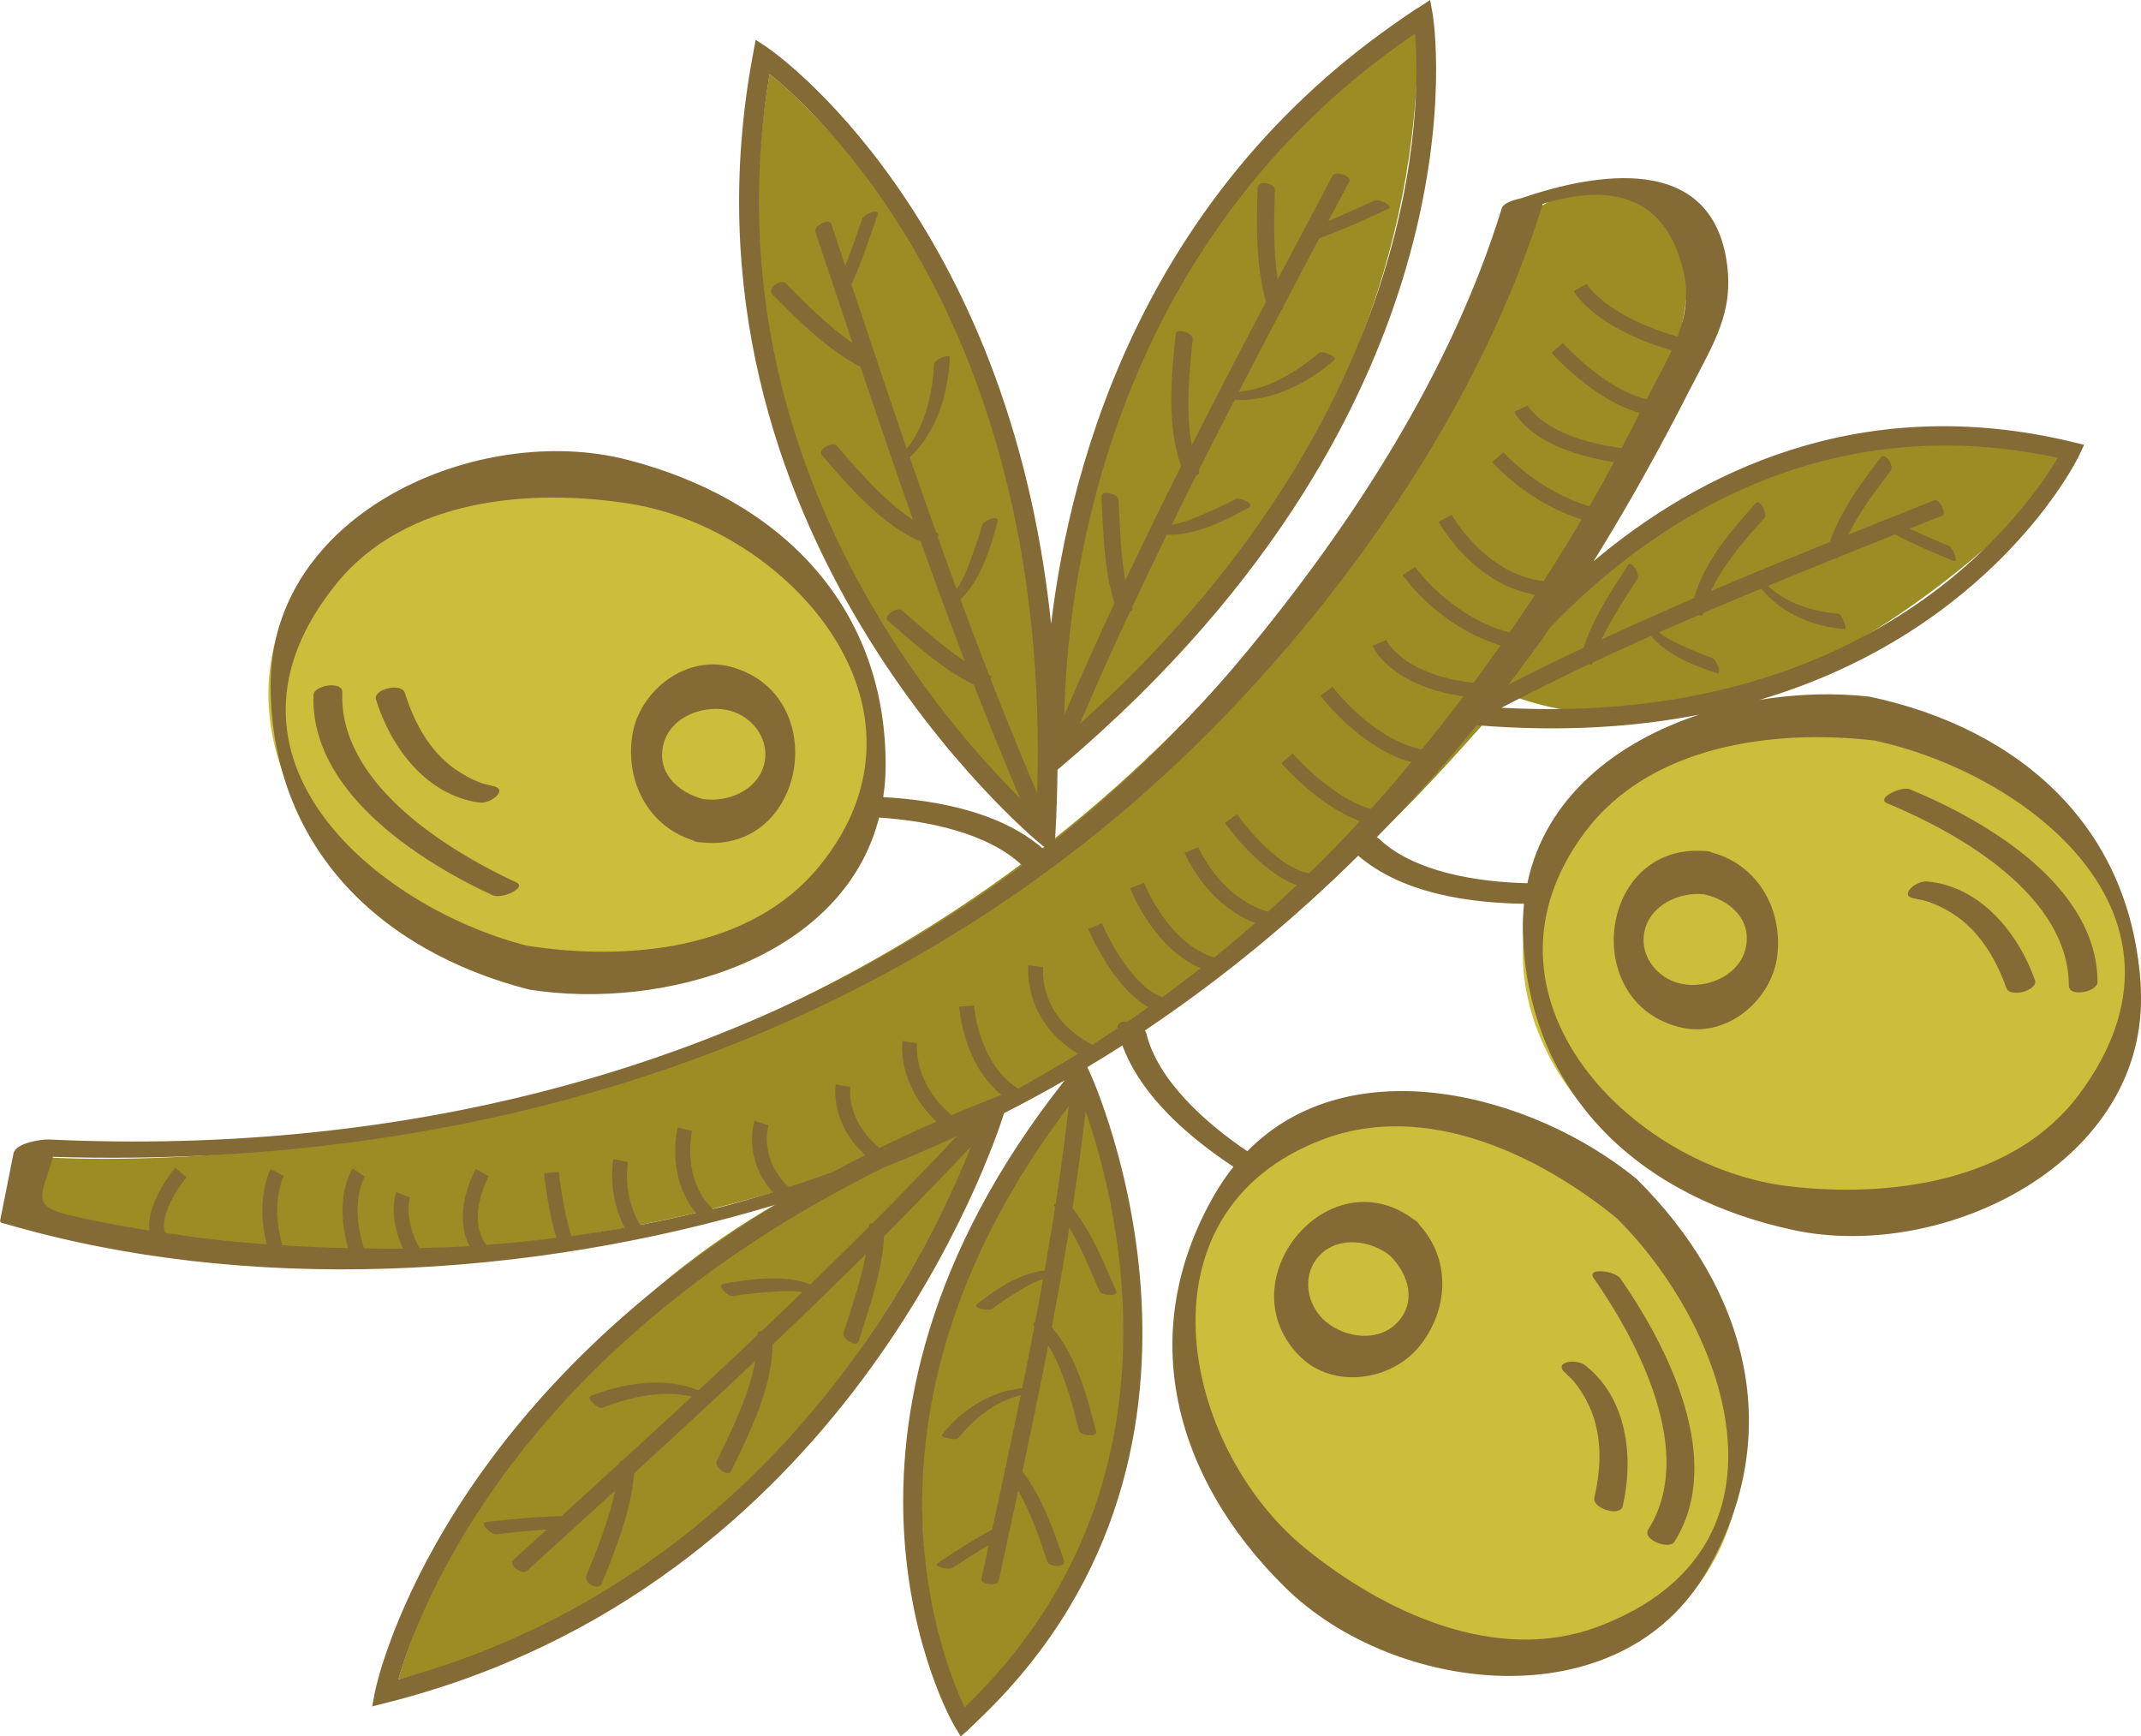 <svg version="1.1" id="图层_1" x="0px" y="0px" width="137.473px" height="111.488px" viewBox="0 0 137.473 111.488" enable-background="new 0 0 137.473 111.488" xml:space="preserve" xmlns="http://www.w3.org/2000/svg" xmlns:xlink="http://www.w3.org/1999/xlink" xmlns:xml="http://www.w3.org/XML/1998/namespace">
  <path fill="#9B8C23" d="M68.863,68.955c11.209,27.375-7.177,42.533-7.177,42.533C53.275,85.523,68.863,68.955,68.863,68.955z
	 M101.29,37.872c5.168-9.413,9.805-22.888,5.368-25.012c-5.938-2.843-10.242,2.487-10.242,2.487
	C68.236,80.991,1.34,74.205,1.34,74.205l-1.102,4.341c21.942,3.923,39.768,1.528,53.875-3.434
	c-22.668,10.325-28.529,32.715-28.529,32.715c27.944-6.876,37.424-35.862,37.424-35.862c-1.145,0.295-2.245,0.629-3.324,0.98
	c21.313-9.103,32.92-23.649,36.504-27.505c0.233-0.251,0.475-0.533,0.719-0.83c17.896,6.701,36.551-15.282,36.551-15.282
	C118.939,25.642,107.673,32.356,101.29,37.872z M91.023,0.524c0,0-21.691,13.475-23.819,48.026
	C67.205,48.551,91.951,31.095,91.023,0.524z M66.623,53.897C71.148,21.591,49.415,4.75,49.415,4.75
	C44.232,35.297,66.623,53.897,66.623,53.897z" class="color c1"/>
  <path fill="#CCBE3B" d="M41.8,31.322c10.504,3.372,16.821,12.961,14.107,21.417c-2.715,8.456-13.433,12.579-23.938,9.208
	c-10.503-3.373-16.82-12.962-14.106-21.418C20.578,32.072,31.295,27.95,41.8,31.322z M98.035,58.623
	c-1.736,8.709,5.627,17.521,16.445,19.681s21-3.151,22.738-11.862c1.738-8.709-5.625-17.52-16.445-19.68
	C109.955,44.604,99.773,49.914,98.035,58.623z M80.553,73.998C73.961,79.949,74.609,91.413,82,99.604
	c7.393,8.189,18.732,10.006,25.326,4.055c6.592-5.951,5.943-17.415-1.449-25.605C98.484,69.863,87.146,68.047,80.553,73.998z" class="color c2"/>
  <path fill="#846A35" d="M137.457,63.481c-0.494-10.207-7.602-16.667-17.4-18.749c-2.238-0.259-4.668-0.192-7.074,0.203
	c15.013-4.45,20.405-15.459,20.475-15.607l0.365-0.769l-0.775-0.187c-13.712-3.293-24.102,2.084-30.729,7.666
	c2.202-3.528,4.22-7.173,6.108-10.875c1.584-3.106,2.969-5.104,2.426-8.477c-1.105-6.845-8.377-5.605-13.219-3.945
	c-0.576,0.12-1.116,0.337-1.203,0.618c-3.209,10.46-9.592,20.308-16.508,28.645c-3.725,4.489-7.808,8.458-12.18,11.941l0.017-0.286
	c0.086-1.452,0.125-2.854,0.143-4.235l0.256-0.217C95.988,25.631,92.039,1.189,91.998,0.946L91.83,0l-0.807,0.524
	C73.542,11.908,68.748,29.556,67.491,40.059c-2.74-26.348-17.99-36.853-18.168-36.971l-0.799-0.533l-0.178,0.943
	c-5.732,30.596,18.136,50.421,18.378,50.617l0.394,0.319c-0.038,0.03-0.076,0.061-0.114,0.09c-2.712-2.383-6.798-3.14-10.29-3.345
	c0.104-0.702,0.158-1.435,0.153-2.199C56.8,38.762,49.971,32.008,40.27,29.518c-9.521-2.445-22.965,3.385-22.894,14.557
	c0.065,10.219,6.896,16.971,16.601,19.463c8.551,1.354,20.146-1.914,22.468-11.044c3.094,0.196,6.996,0.985,9.191,3.076
	C47.958,68.744,25.848,74.225,3.153,73.164c-0.533-0.025-2.154,0.23-2.285,0.891C0.579,75.507,0.29,76.959,0,78.412
	c0.052,0.086,0.131,0.131,0.238,0.134c15.598,4.587,33.789,3.567,49.575-1.2c-22.132,13.521-25.695,31.06-25.735,31.267
	l-0.178,0.948l0.946-0.238c29.424-7.436,38.847-35.378,39.627-37.851c1.319-0.672,2.617-1.375,3.894-2.108
	c-17.897,22.62-7.228,41.207-7.118,41.395l0.436,0.73l0.587-0.537c19.004-17.4,7.828-41.826,7.713-42.071l-0.169-0.36
	c0.758-0.455,1.511-0.918,2.253-1.395c1.218,3.292,4.298,5.908,7.131,7.79c-0.442,0.555-0.856,1.158-1.237,1.821
	c-5.088,8.861-2.586,18.136,4.543,25.172c6.996,6.905,21.545,8.636,27.109-1.054c5.088-8.861,2.586-18.134-4.545-25.173
	c-6.709-5.477-18.377-8.489-24.979-1.765c-2.66-1.786-5.771-4.56-6.488-7.585c-0.016-0.062-0.055-0.114-0.088-0.169
	c4.914-3.292,9.482-7.055,13.698-11.222c2.81,2.42,7.054,3.029,10.644,3.089c-0.074,0.706-0.098,1.44-0.061,2.206
	c0.494,10.207,7.6,16.668,17.398,18.75C124.811,81.029,137.996,74.641,137.457,63.481z M90.857,2.16
	c0.383,4.61,0.533,24.494-21.53,44.329c1.042-2.425,2.116-4.838,3.236-7.232c0.11-0.023,0.177-0.08,0.142-0.185
	c-0.008-0.022-0.014-0.046-0.021-0.068c0.733-1.565,1.481-3.125,2.24-4.68c1.804,0.086,3.733-0.893,5.251-1.723
	c0.441-0.242-0.561-0.717-0.859-0.555c-0.57,0.313-1.166,0.59-1.762,0.85c-0.678,0.294-1.513,0.674-2.318,0.8
	c0.52-1.059,1.041-2.116,1.57-3.17c0.148-0.035,0.238-0.127,0.164-0.306c-0.002-0.005-0.002-0.011-0.004-0.016
	c0.762-1.516,1.533-3.026,2.311-4.534c2.342,0.142,4.679-1.05,6.406-2.563c0.213-0.187-0.783-0.642-1.016-0.436
	c-1.375,1.201-3.246,2.324-5.125,2.482c0.91-1.764,1.83-3.522,2.753-5.277c0.078-0.049,0.121-0.125,0.12-0.229
	c0.762-1.449,1.525-2.896,2.289-4.34c1.503-0.542,2.965-1.219,4.412-1.892c0.422-0.197-0.578-0.667-0.867-0.533
	c-0.974,0.453-1.959,0.892-2.953,1.307c0.447-0.843,0.893-1.687,1.338-2.527c0.186-0.351-0.879-0.743-1.09-0.345
	c-1.165,2.202-2.333,4.41-3.499,6.62c-0.303-1.872-0.239-3.877-0.188-5.712c0.014-0.479-1.094-0.705-1.109-0.143
	c-0.066,2.378-0.123,4.976,0.544,7.286c-1.61,3.063-3.207,6.137-4.773,9.227c-0.41-2.202-0.146-4.723,0.06-6.812
	c0.043-0.441-1.053-0.727-1.088-0.345c-0.268,2.68-0.593,5.896,0.353,8.487c-1.226,2.438-2.419,4.888-3.589,7.35
	c-0.307-1.707-0.344-3.522-0.438-5.197c-0.02-0.376-1.12-0.637-1.095-0.186c0.123,2.223,0.151,4.694,0.841,6.833
	c-1.114,2.377-2.184,4.771-3.222,7.179C68.487,38.146,70.744,15.836,90.857,2.16z M49.415,4.75
	C53.012,7.659,67.495,21.282,66.6,50.937c-1.033-2.428-2.036-4.871-2.995-7.334c0.059-0.097,0.065-0.185-0.036-0.231
	c-0.021-0.011-0.042-0.022-0.064-0.033c-0.625-1.611-1.236-3.229-1.836-4.852c1.307-1.244,1.933-3.314,2.381-4.986
	c0.13-0.488-0.908-0.09-0.994,0.236c-0.169,0.631-0.38,1.252-0.604,1.861c-0.256,0.694-0.558,1.56-1.023,2.229
	c-0.406-1.107-0.811-2.215-1.208-3.326c0.076-0.131,0.071-0.259-0.107-0.328c-0.005-0.002-0.009-0.005-0.014-0.007
	c-0.569-1.598-1.129-3.199-1.683-4.803c1.72-1.596,2.471-4.109,2.569-6.404c0.015-0.281-1.003,0.124-1.017,0.436
	c-0.079,1.822-0.558,3.95-1.742,5.419c-0.646-1.877-1.283-3.756-1.915-5.636c0.019-0.09-0.007-0.173-0.082-0.244
	c-0.521-1.552-1.041-3.104-1.558-4.654c0.646-1.461,1.164-2.984,1.677-4.496c0.15-0.441-0.883-0.041-0.983,0.258
	c-0.345,1.018-0.708,2.033-1.094,3.038c-0.301-0.904-0.603-1.81-0.903-2.712c-0.126-0.377-1.145,0.122-1.003,0.549
	c0.789,2.365,1.578,4.735,2.372,7.105c-1.564-1.074-2.97-2.507-4.263-3.811c-0.334-0.34-1.265,0.304-0.869,0.704
	c1.675,1.691,3.514,3.525,5.646,4.639c1.103,3.28,2.223,6.558,3.375,9.825c-1.876-1.224-3.517-3.156-4.885-4.748
	c-0.291-0.336-1.251,0.259-1.003,0.549c1.756,2.043,3.857,4.502,6.383,5.606c0.916,2.569,1.863,5.126,2.835,7.672
	c-1.446-0.957-2.784-2.184-4.057-3.273c-0.288-0.245-1.236,0.37-0.893,0.664c1.691,1.445,3.498,3.134,5.521,4.111
	c0.95,2.447,1.942,4.875,2.965,7.287C59.984,45.779,45.411,28.739,49.415,4.75z M52.642,55.578
	c-4.433,5.471-12.439,6.146-18.831,5.137c-9.603-2.465-21.248-12.089-12.209-23.239c4.432-5.47,12.438-6.147,18.832-5.136
	C50.561,33.941,60.899,45.393,52.642,55.578z M103.791,78.203c7.057,6.965,12.273,21.143-1.148,26.227
	c-6.584,2.494-13.844-0.951-18.857-5.042c-7.945-6.484-11.111-21.581,1.15-26.228C91.52,70.666,98.777,74.113,103.791,78.203z
	 M132.131,29.394c-2.046,3.457-11.818,17.348-35.727,16.05c1.867-0.97,3.75-1.911,5.652-2.808c0.083,0.059,0.154,0.065,0.184-0.031
	c0.006-0.021,0.015-0.041,0.021-0.063c1.243-0.584,2.493-1.155,3.748-1.715c1.107,1.289,2.823,1.928,4.203,2.387
	c0.402,0.134,0-0.88-0.271-0.97c-0.521-0.174-1.037-0.389-1.545-0.615c-0.578-0.258-1.297-0.565-1.873-1.027
	c0.856-0.379,1.713-0.755,2.572-1.125c0.112,0.077,0.215,0.074,0.258-0.099c0.001-0.006,0.003-0.011,0.004-0.016
	c1.238-0.53,2.479-1.052,3.723-1.567c1.423,1.697,3.503,2.464,5.354,2.593c0.23,0.017-0.178-0.978-0.43-0.993
	c-1.472-0.104-3.223-0.604-4.499-1.775c1.456-0.602,2.915-1.193,4.375-1.781c0.073,0.019,0.138-0.005,0.188-0.076
	c1.205-0.485,2.41-0.968,3.615-1.448c1.227,0.649,2.493,1.177,3.75,1.697c0.365,0.151-0.039-0.858-0.289-0.96
	c-0.846-0.351-1.689-0.718-2.529-1.108c0.703-0.28,1.405-0.561,2.107-0.84c0.291-0.116-0.193-1.115-0.525-0.983
	c-1.836,0.732-3.676,1.466-5.516,2.204c0.736-1.505,1.771-2.853,2.715-4.089c0.246-0.322-0.348-1.237-0.637-0.856
	c-1.223,1.604-2.549,3.364-3.27,5.423c-2.547,1.025-5.09,2.068-7.621,3.143c0.83-1.808,2.25-3.375,3.418-4.683
	c0.248-0.278-0.311-1.222-0.523-0.983c-1.5,1.677-3.305,3.687-3.988,6.129c-1.989,0.854-3.967,1.737-5.934,2.646
	c0.652-1.394,1.529-2.678,2.301-3.902c0.176-0.273-0.398-1.205-0.605-0.877c-1.025,1.626-2.234,3.357-2.854,5.312
	c-1.62,0.762-3.226,1.554-4.821,2.367c0.745-0.979,1.478-1.968,2.192-2.974c0.15-0.212,0.287-0.432,0.436-0.645
	C105.352,34.203,116.479,26.01,132.131,29.394z M25.583,107.827c1.201-4.218,7.383-21.154,31.267-32.912
	c0.061-0.024,0.125-0.046,0.186-0.069c1.496-0.593,2.959-1.236,4.407-1.904c-1.783,1.893-3.588,3.767-5.429,5.61
	c-0.113-0.013-0.197,0.019-0.201,0.13c0,0.024-0.004,0.049-0.005,0.073c-1.248,1.247-2.506,2.484-3.773,3.713
	c-1.672-0.658-3.84-0.349-5.565-0.048c-0.505,0.088,0.272,0.859,0.611,0.801c0.652-0.113,1.31-0.186,1.965-0.24
	c0.745-0.063,1.668-0.156,2.472-0.018c-0.866,0.836-1.734,1.671-2.608,2.5c-0.153-0.015-0.27,0.044-0.265,0.236
	c0,0.006-0.001,0.012,0,0.018c-1.257,1.19-2.52,2.374-3.788,3.552c-2.161-0.883-4.79-0.501-6.955,0.38
	c-0.268,0.107,0.51,0.857,0.802,0.736c1.724-0.697,3.888-1.163,5.718-0.712c-1.486,1.378-2.977,2.749-4.471,4.116
	c-0.091,0.021-0.158,0.08-0.195,0.179c-1.233,1.128-2.467,2.254-3.701,3.377c-1.612,0.032-3.23,0.206-4.833,0.382
	c-0.468,0.052,0.31,0.816,0.627,0.781c1.085-0.119,2.177-0.234,3.267-0.309c-0.725,0.659-1.451,1.32-2.175,1.979
	c-0.299,0.273,0.565,0.985,0.904,0.675c1.882-1.713,3.768-3.43,5.653-5.15c-0.379,1.869-1.15,3.748-1.85,5.471
	c-0.181,0.447,0.783,1.018,0.995,0.49c0.909-2.232,1.884-4.672,2.073-7.074c2.607-2.385,5.205-4.785,7.779-7.21
	c-0.393,2.217-1.539,4.519-2.474,6.431c-0.198,0.405,0.735,1.024,0.904,0.676c1.204-2.454,2.654-5.396,2.681-8.151
	c2.021-1.916,4.018-3.854,5.994-5.811c-0.316,1.715-0.926,3.446-1.433,5.062c-0.116,0.363,0.831,0.96,0.968,0.526
	c0.673-2.144,1.523-4.492,1.63-6.737c1.895-1.895,3.754-3.82,5.587-5.767C59.463,80.912,49.416,101.309,25.583,107.827z
	 M61.941,109.62c-1.721-3.631-7.769-19.501,6.684-38.592c-0.241,2.091-0.514,4.178-0.836,6.257c-0.095,0.035-0.141,0.09-0.077,0.169
	c0.015,0.018,0.025,0.039,0.04,0.057c-0.211,1.357-0.437,2.712-0.675,4.063c-1.689,0.196-3.177,1.261-4.33,2.146
	c-0.335,0.26,0.729,0.492,0.956,0.318c0.436-0.334,0.901-0.643,1.374-0.937c0.539-0.335,1.195-0.762,1.899-0.98
	c-0.165,0.923-0.332,1.844-0.507,2.764c-0.126,0.05-0.181,0.137-0.061,0.269c0.003,0.004,0.006,0.008,0.01,0.012
	c-0.252,1.323-0.515,2.644-0.783,3.963c-2.203,0.231-4.002,1.526-5.145,2.988c-0.143,0.181,0.911,0.398,1.063,0.2
	c0.911-1.161,2.303-2.334,3.989-2.736c-0.316,1.543-0.642,3.083-0.971,4.622c-0.057,0.05-0.074,0.117-0.043,0.199
	c-0.272,1.271-0.546,2.54-0.822,3.807c-1.224,0.652-2.37,1.407-3.504,2.158c-0.329,0.219,0.732,0.448,0.957,0.299
	c0.763-0.505,1.541-1,2.334-1.478c-0.161,0.739-0.322,1.479-0.482,2.217c-0.065,0.308,1.032,0.465,1.108,0.116
	c0.42-1.932,0.841-3.868,1.259-5.806c0.835,1.451,1.373,3.063,1.87,4.538c0.131,0.384,1.221,0.403,1.066-0.049
	c-0.646-1.91-1.362-3.995-2.666-5.743c0.575-2.685,1.134-5.377,1.66-8.077c1.034,1.7,1.537,3.754,1.968,5.455
	c0.092,0.359,1.187,0.426,1.107,0.115c-0.55-2.181-1.207-4.801-2.848-6.732c0.405-2.126,0.778-4.26,1.125-6.397
	c0.79,1.319,1.365,2.763,1.948,4.087c0.129,0.299,1.221,0.345,1.065-0.012c-0.773-1.758-1.536-3.725-2.807-5.331
	c0.321-2.066,0.597-4.141,0.839-6.22C71.877,77.573,76.426,95.737,61.941,109.62z M84.056,56.076
	c-2.271-0.436-4.596-3.757-4.62-3.792l-0.783,0.542c0.104,0.148,2.197,3.133,4.616,4.007c-0.61,0.58-1.229,1.148-1.855,1.71
	c-3.123-0.939-4.454-4.111-4.468-4.145l-0.883,0.357c0.06,0.147,1.368,3.279,4.538,4.512c-0.864,0.755-1.741,1.494-2.635,2.213
	c-2.995-0.924-4.492-4.75-4.507-4.79l-0.891,0.338c0.066,0.172,1.49,3.829,4.523,5.143c-0.809,0.634-1.627,1.254-2.457,1.857
	c-1.811-0.631-3.395-3.585-3.878-4.749l-0.88,0.366c0.073,0.175,1.587,3.754,3.866,5.017c-0.438,0.309-0.868,0.626-1.311,0.927
	c-0.395-0.031-0.713,0.1-0.678,0.443c-0.531,0.354-1.063,0.705-1.601,1.047c-3.5-1.779-3.188-4.855-3.172-4.99l-0.945-0.118
	c-0.004,0.038-0.397,3.551,3.189,5.687c-1.265,0.78-2.552,1.523-3.856,2.236c-2.555-1.615-2.826-5.286-2.829-5.325l-0.948,0.06
	c0.01,0.165,0.263,3.687,2.717,5.676l-0.609,0.235c-0.894,0.347-1.756,0.705-2.611,1.065c-2.485-2.163-2.215-4.505-2.2-4.622l0,0
	l0,0c0-0.001,0-0.002,0-0.002l-0.455-0.064l-0.487-0.07c-0.018,0.123-0.35,2.729,2.182,5.169c-1.263,0.549-2.473,1.116-3.65,1.692
	c-2.172-1.787-1.889-3.832-1.875-3.924l-0.94-0.154c-0.018,0.109-0.369,2.452,1.892,4.535c-0.716,0.361-1.413,0.728-2.098,1.098
	c-0.933,0.336-1.872,0.654-2.818,0.958c-1.924-1.818-1.317-3.877-1.289-3.965l-0.906-0.29c-0.034,0.105-0.749,2.435,1.184,4.582
	c-1.122,0.344-2.25,0.67-3.388,0.967c-0.159,0.041-0.321,0.07-0.48,0.111c-2.029-1.948-1.328-4.981-1.32-5.012l-0.925-0.227
	c-0.035,0.139-0.751,3.187,1.175,5.487c-1.192,0.285-2.389,0.547-3.594,0.776c-1.163-1.992-0.783-4.019-0.778-4.039l-0.932-0.193
	c-0.02,0.094-0.42,2.199,0.726,4.408c-1.137,0.202-2.277,0.384-3.423,0.539c-0.548-1.633-0.804-4.1-0.806-4.124l-0.947,0.095
	c0.011,0.107,0.251,2.429,0.793,4.15c-1.501,0.187-3.006,0.335-4.516,0.442c-1.292-1.783,0.151-4.377,0.167-4.403l-0.827-0.474
	c-0.071,0.123-1.544,2.762-0.405,4.961c-1.073,0.063-2.147,0.097-3.221,0.123c-1.04-1.955-0.616-3.188-0.595-3.243l-0.437-0.171
	l-0.447-0.181c-0.027,0.065-0.559,1.481,0.431,3.629c-0.837,0.011-1.674-0.005-2.511-0.016c-0.939-2.957,0.019-4.536,0.062-4.604
	l-0.792-0.527c-0.053,0.08-1.216,1.871-0.282,5.119c-1.411-0.033-2.82-0.096-4.226-0.188c-0.785-2.687,0.072-4.412,0.085-4.438h0h0
	c0-0.001,0.001-0.002,0.001-0.002l-0.291-0.156l-0.546-0.297c-0.045,0.084-0.994,1.935-0.252,4.836
	c-1.364-0.104-2.724-0.233-4.078-0.391c-0.817-0.096-1.629-0.229-2.444-0.35c-0.385-1.09,0.809-2.893,1.369-3.563l-0.73-0.611
	c-0.092,0.11-1.861,2.254-1.656,4.028c-1.655-0.266-3.305-0.566-4.939-0.935c-2.8-0.634-1.937-1.302-1.252-3.797
	c27.496,0.84,54.29-7.334,74.054-27.098c9.288-9.289,17.655-21.402,21.611-34.091c4.582-1.392,7.94-0.377,9.031,4.336
	c0.357,1.539,0.117,2.89-0.379,4.192c-4.662-1.35-5.811-3.357-5.824-3.378l-0.84,0.445c0.052,0.101,1.279,2.338,6.289,3.814
	c-0.477,1.031-1.067,2.054-1.604,3.139c-2.729-0.634-5.357-3.581-5.388-3.614l-0.715,0.628c0.124,0.142,2.717,3.056,5.655,3.859
	c-0.38,0.757-0.763,1.514-1.159,2.263c-4.955-0.654-6.024-2.715-6.035-2.736L97.23,26.44c0.047,0.106,1.181,2.438,6.412,3.226
	c-0.516,0.953-1.039,1.901-1.58,2.84c-3.316-0.978-5.498-3.438-5.523-3.465l-0.719,0.625c0.105,0.12,2.295,2.597,5.739,3.685
	c-0.786,1.337-1.601,2.657-2.438,3.963c-3.766-0.435-5.887-4.225-5.908-4.267l-0.836,0.455c0.098,0.181,2.224,3.984,6.184,4.687
	c-0.535,0.818-1.086,1.626-1.643,2.431c-3.872-1.082-6.034-4.193-6.057-4.227l-0.787,0.535c0.1,0.146,2.271,3.273,6.281,4.514
	c-0.568,0.808-1.152,1.604-1.741,2.398c-4.528-0.493-5.604-2.727-5.616-2.75l-0.871,0.383c0.049,0.114,1.181,2.567,5.847,3.242
	c-0.87,1.151-1.767,2.284-2.679,3.404c-3.174-0.643-5.709-3.983-5.734-4.02l-0.764,0.57c0.114,0.152,2.534,3.349,5.818,4.264
	c-0.467,0.562-0.928,1.128-1.404,1.682c-0.389,0.451-0.793,0.888-1.191,1.331c-2.526-0.718-4.993-3.533-5.02-3.563l-0.721,0.622
	c0.111,0.128,2.415,2.762,5.046,3.718C86.266,53.873,85.173,54.987,84.056,56.076z M88.516,53.826
	c-0.032-0.031-0.078-0.044-0.117-0.067c2.239-2.288,4.379-4.688,6.413-7.195c5.421,0.442,10.164,0.131,14.29-0.679
	c-5.318,1.756-9.873,5.312-11.03,10.823C94.865,56.64,90.753,55.988,88.516,53.826z M133.512,70.252
	c-4.197,5.65-12.17,6.663-18.598,5.921c-10.189-1.175-20.996-12.183-13.174-22.707c4.199-5.65,12.17-6.663,18.6-5.921
	C130.037,49.605,142.076,58.732,133.512,70.252z M109.957,54.748c-0.086-0.045-0.179-0.081-0.283-0.092
	c-0.104-0.022-0.196-0.025-0.285-0.018c-6.802-0.451-8,9.896-1.375,11.349c2.928,0.642,5.799-1.821,6.113-4.688
	C114.447,58.345,112.863,55.544,109.957,54.748z M112.094,60.861c-0.369,1.682-2.25,2.531-3.82,2.359
	c-1.689-0.183-3.055-1.73-2.678-3.438c0.367-1.682,2.248-2.531,3.82-2.361C111.064,57.783,112.498,59.02,112.094,60.861z
	 M134.682,63.059c0.002,0.613-1.838,1.008-1.84,0.227c-0.021-5.775-6.971-9.762-11.658-11.706c-0.775-0.321,0.902-1.132,1.461-0.899
	C127.664,52.762,134.658,56.932,134.682,63.059z M130.662,62.926c0.232,0.656-1.596,1.184-1.84,0.492
	c-0.707-1.991-1.891-3.914-3.789-4.967c-0.496-0.275-1.01-0.515-1.563-0.652c-0.146-0.036-0.66-0.115-0.426-0.094
	c-1.244-0.114-0.053-1.18,0.697-1.109C127.166,56.912,129.586,59.894,130.662,62.926z M91.143,86.438
	c1.863-2.315,2.039-5.528,0.021-7.766c-0.048-0.085-0.106-0.164-0.189-0.23c-0.074-0.075-0.151-0.127-0.23-0.169
	c-5.486-4.046-12.072,4.021-7.277,8.816C85.588,89.208,89.334,88.682,91.143,86.438z M84.777,80.559
	c1.217-1.217,3.258-0.919,4.49,0.072c1.193,1.193,1.732,3.008,0.4,4.34c-1.219,1.218-3.262,0.92-4.49-0.072
	C83.852,83.834,83.539,81.795,84.777,80.559z M102.328,82.057c-0.48-0.689,1.369-0.468,1.715,0.029
	c3.104,4.46,6.744,11.743,3.461,16.916c-0.328,0.518-2.09-0.142-1.67-0.801C108.93,93.324,105.229,86.222,102.328,82.057z
	 M101.779,87.66c2.711,2.112,3.141,5.928,2.412,9.062c-0.158,0.679-1.982,0.139-1.816-0.577c0.48-2.057,0.52-4.316-0.512-6.226
	c-0.268-0.499-0.572-0.978-0.963-1.392c-0.104-0.109-0.494-0.452-0.309-0.309C99.605,87.452,101.184,87.197,101.779,87.66z
	 M46.898,42.807c-2.899-0.765-5.87,1.576-6.302,4.426c-0.445,2.938,1.02,5.803,3.889,6.72c0.084,0.049,0.176,0.089,0.28,0.104
	c0.102,0.026,0.195,0.033,0.285,0.029C51.827,54.82,53.456,44.535,46.898,42.807z M49.054,49.107
	c-0.438,1.664-2.352,2.434-3.915,2.197c-1.632-0.43-3.013-1.726-2.531-3.549c0.438-1.664,2.355-2.436,3.915-2.197
	C48.205,45.811,49.501,47.416,49.054,49.107z M31.639,57.488c-4.928-2.291-11.74-6.752-11.507-12.875
	c0.023-0.613,1.878-0.93,1.848-0.148c-0.22,5.771,6.555,10.045,11.157,12.184C33.898,57.004,32.188,57.742,31.639,57.488z
	 M24.143,44.916c-0.205-0.666,1.642-1.117,1.859-0.416c0.623,2.02,1.725,3.99,3.577,5.121c0.483,0.297,0.987,0.557,1.534,0.718
	c0.143,0.042,0.654,0.142,0.421,0.11c1.239,0.167,0.003,1.182-0.744,1.082C27.382,51.071,25.091,47.99,24.143,44.916z" class="color c3"/>
</svg>